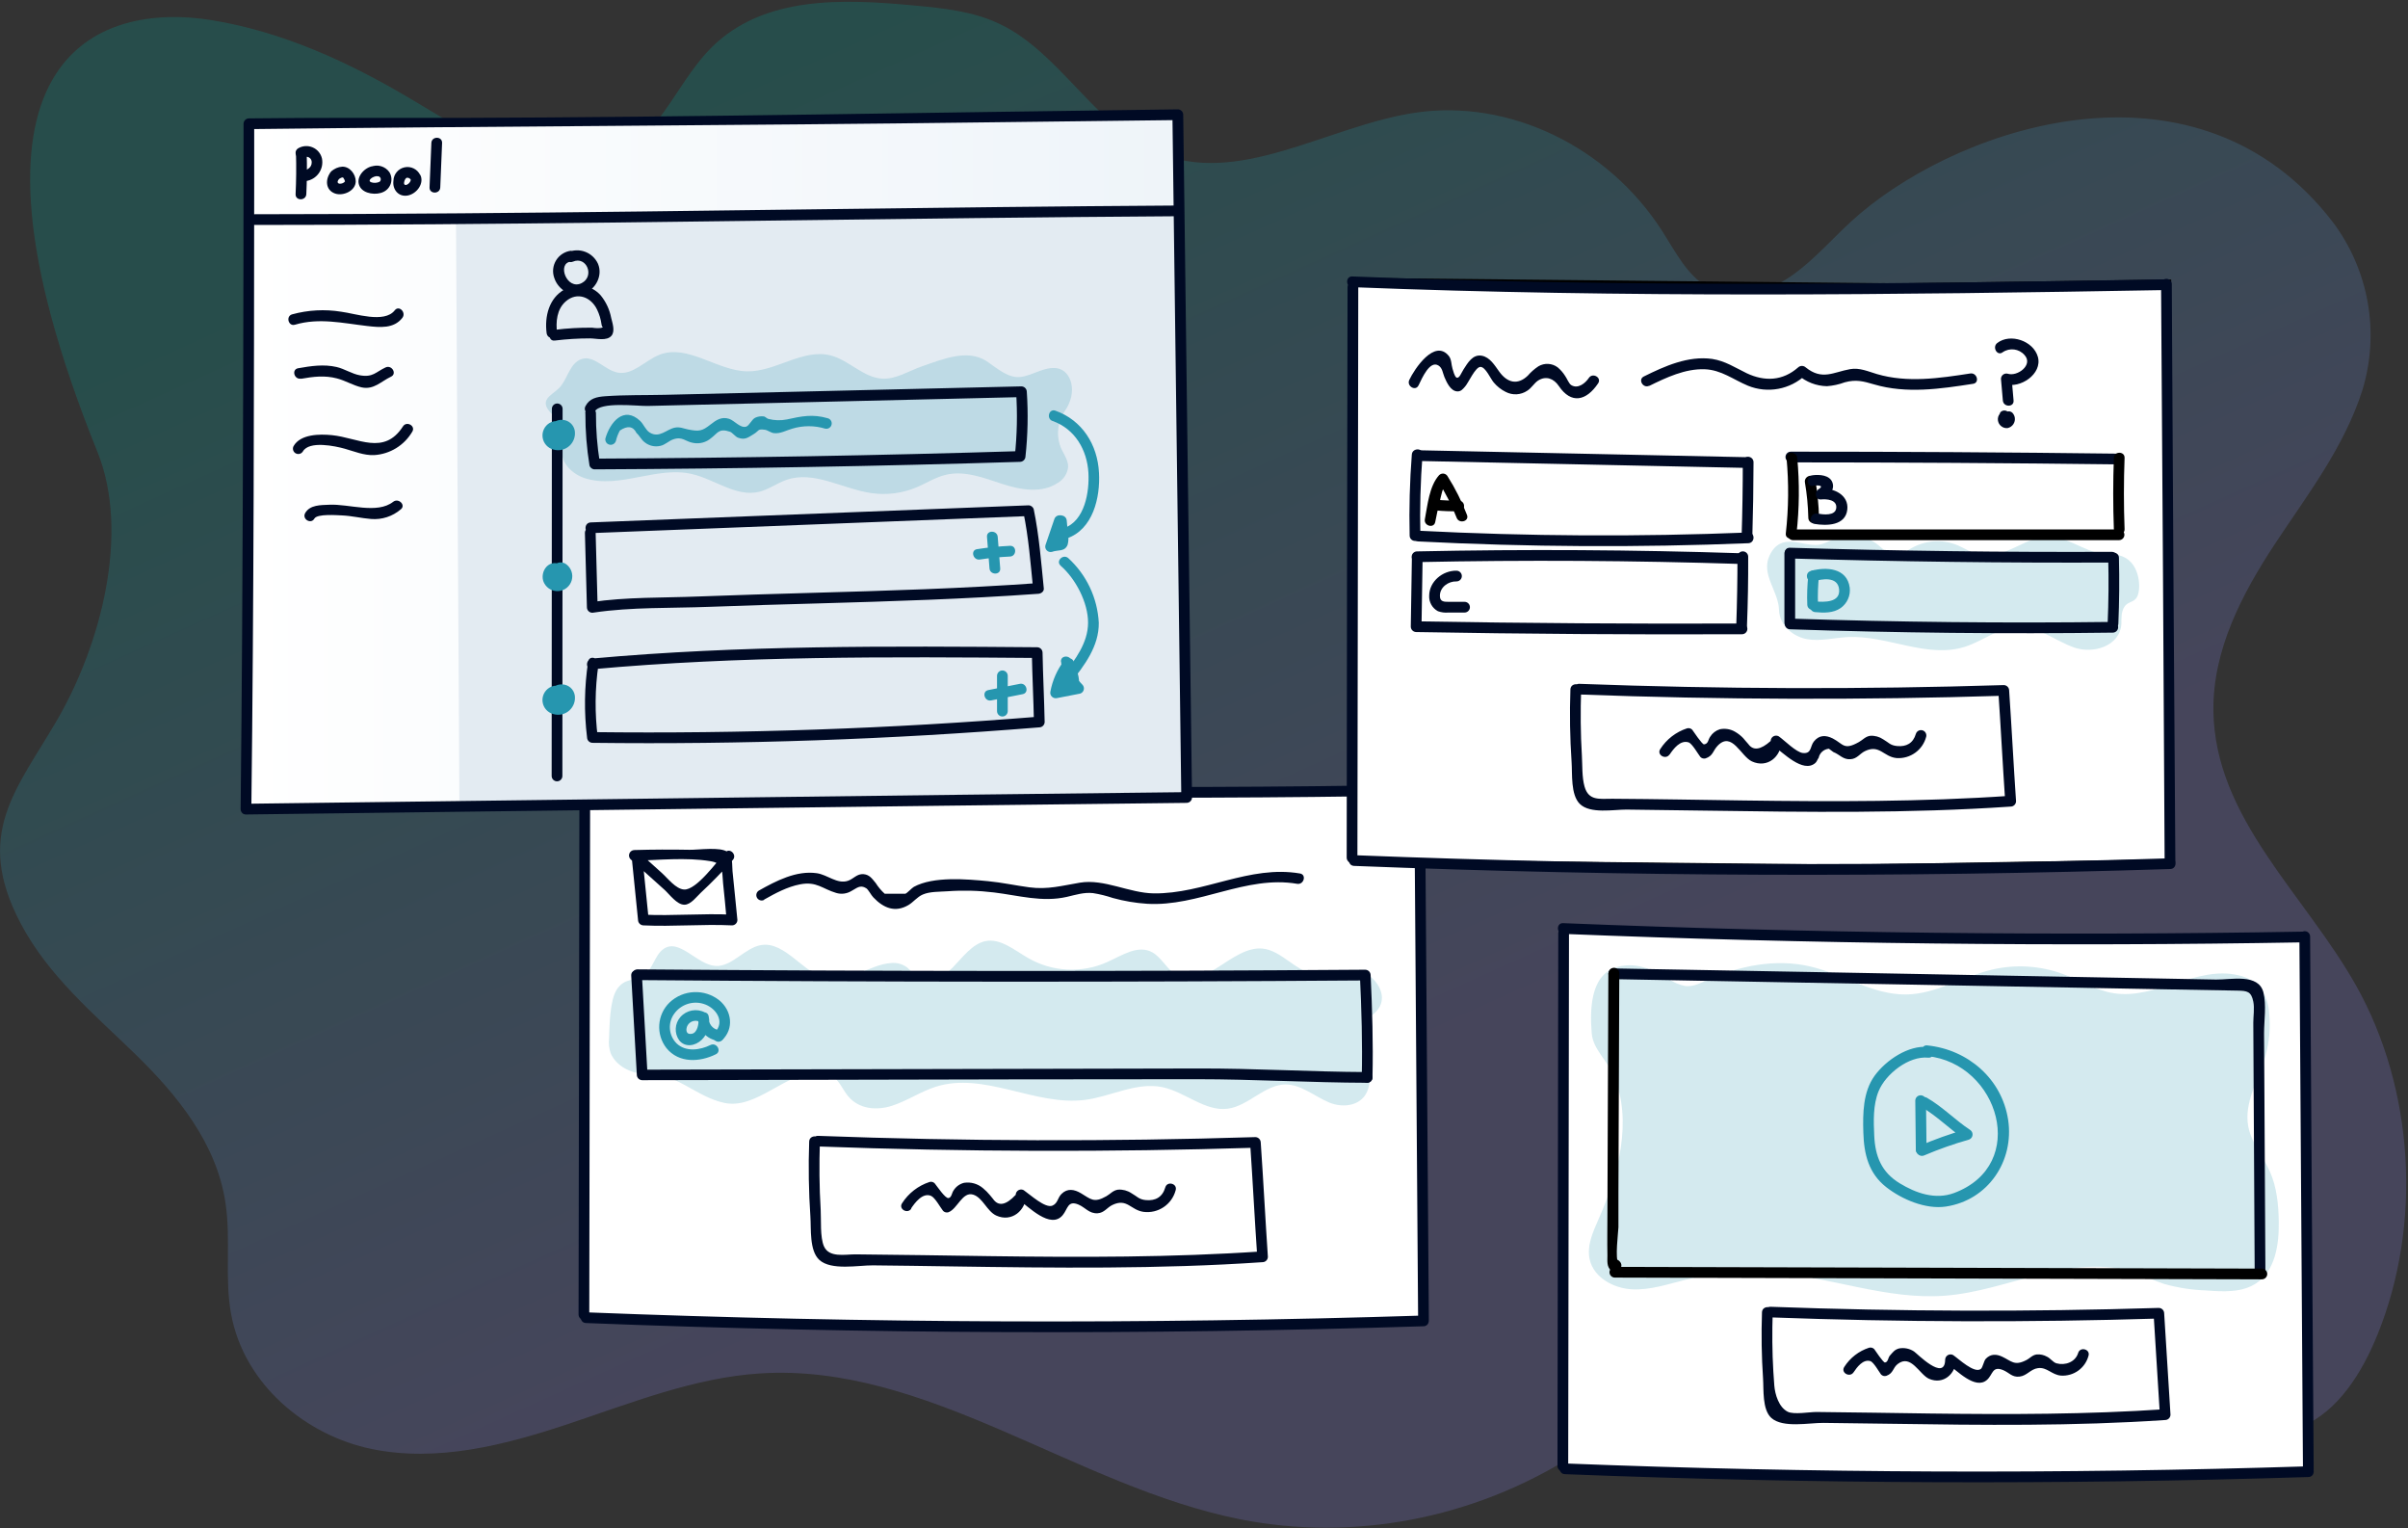 <?xml version="1.0" encoding="UTF-8"?>
<svg width="457px" height="290px" viewBox="0 0 457 290" version="1.1" xmlns="http://www.w3.org/2000/svg" xmlns:xlink="http://www.w3.org/1999/xlink">
    <rect x="0" y="0" width="457" height="290" fill="#333333" stroke="none"/>
    <!-- Generator: Sketch 63.1 (92452) - https://sketch.com -->
    <title>Illu - Le paywall vraiment dynamique</title>
    <desc>Created with Sketch.</desc>
    <defs>
        <linearGradient x1="64.105%" y1="65.365%" x2="23.976%" y2="11.154%" id="linearGradient-1">
            <stop stop-color="#8985E6" offset="0%"></stop>
            <stop stop-color="#00A99D" offset="100%"></stop>
        </linearGradient>
        <linearGradient x1="0%" y1="50%" x2="100%" y2="50%" id="linearGradient-2">
            <stop stop-color="#FFFFFF" offset="0%"></stop>
            <stop stop-color="#EEF4F9" offset="100%"></stop>
        </linearGradient>
    </defs>
    <g id="Interfaces" stroke="none" stroke-width="1" fill="none" fill-rule="evenodd">
        <g id="HOME-PAGE" transform="translate(-202, -1979)">
            <g id="Illu---Le-paywall-vraiment-dynamique." transform="translate(154, 1959)">
                <g id="Group" opacity="0.23" transform="translate(48, 20)" fill="url(#linearGradient-1)" fill-rule="nonzero">
                    <path d="M18.497,85.752 C-11.866,10.489 18.646,0.319 40.194,3.831 C53.457,5.98 66.068,11.696 77.846,18.707 C91.02,26.559 107.002,36.933 119.613,27.983 C126.109,23.359 129.289,14.754 135.012,9.032 C144.959,-0.868 160.018,-0.217 173.355,1.031 C178.956,1.553 184.665,2.109 189.811,4.584 C201.1,10.008 207.806,23.752 219.252,28.79 C234.941,35.699 251.859,23.874 268.606,21.385 C286.351,18.748 305.119,27.739 315.445,43.822 C317.934,47.7 320.137,52.128 323.928,54.392 C328.884,57.349 335.183,55.667 339.956,52.358 C344.73,49.05 348.513,44.317 353.009,40.533 C373.174,23.481 417.335,9.154 442.714,42.12 C449.589,51.25 451.678,63.12 448.335,74.049 C444.856,84.945 437.845,93.936 431.689,103.286 C425.532,112.636 419.938,123.288 420.067,134.829 C420.298,155.204 437.384,169.666 447.134,186.984 C458.166,206.572 459.739,232.209 451.203,253.249 C448.24,260.544 443.744,267.67 436.964,270.627 C433.404,272.193 429.505,272.464 425.674,272.661 C404.169,273.657 382.621,272.112 361.478,268.057 C345.306,264.958 328.131,260.504 312.964,267.379 C307.851,269.705 303.274,273.217 298.474,276.248 C279.57,288.181 256.795,292.521 235.348,288.263 C204.124,282.065 175.891,258.537 144.219,260.592 C131.676,261.399 119.688,266.24 107.659,270.24 C95.631,274.241 82.938,277.461 70.584,274.939 C58.23,272.417 46.31,262.809 43.849,249.255 C42.595,242.373 43.849,235.192 42.798,228.269 C41.116,216.865 33.543,207.671 25.684,200.022 C17.826,192.374 9.154,185.166 3.899,175.158 C-4.99,158.248 3.099,149.888 10.849,136.605 C19.209,122.17 24.681,101.089 18.497,85.752 Z" id="Path"></path>
                </g>
                <polygon id="Path" fill="#FFFFFF" fill-rule="nonzero" points="317.84 270.292 255.128 271.336 159.172 270.292 159.172 167.854 265.787 170.166 317.84 169.427"></polygon>
                <g id="Group" opacity="0.2" transform="translate(163.267, 198.325)" fill="#2696AF" fill-rule="nonzero">
                    <path d="M6.963,6.692 C8.55,5.662 8.998,2.99 10.537,1.817 C13.574,-0.515 16.951,4.726 20.524,4.956 C23.637,5.153 26.098,1.498 29.183,0.99 C33.807,0.237 37.319,6.557 41.889,7.452 C45.958,8.231 49.728,4.678 53.809,4.407 C54.915,4.279 56.028,4.583 56.915,5.255 C57.539,5.77 58.02,6.53 58.644,7.052 C60.732,8.774 63.587,7.255 65.519,5.275 C67.452,3.295 69.269,0.753 71.75,0.244 C74.591,-0.339 77.215,1.932 79.826,3.431 C84.439,6.114 90.066,6.397 94.926,4.19 C97.706,2.929 100.73,0.868 103.428,2.373 C105.157,3.343 106.229,5.567 107.904,6.672 C113.07,10.062 118.549,1.037 124.387,1.661 C127.879,2.034 130.591,5.831 134.049,6.557 C136.808,7.14 139.602,5.675 142.389,5.94 C145.175,6.204 148.132,9.893 146.559,12.72 C145.881,13.968 144.565,14.503 143.847,15.703 C141.717,19.094 145.609,24.125 144.416,28.179 C143.426,31.57 139.629,32.004 136.897,30.824 C134.164,29.644 131.615,27.434 128.719,27.434 C124.841,27.434 121.647,31.502 117.796,32.031 C113.504,32.648 109.66,28.864 105.381,27.962 C100.493,26.911 95.651,29.705 90.715,30.356 C81.223,31.617 71.547,24.932 62.292,27.881 C59.444,28.796 56.827,30.593 53.979,31.495 C51.131,32.397 47.768,32.173 45.68,29.651 C44.764,28.539 44.154,27.04 43.096,26.139 C42.188,25.418 41.046,25.061 39.889,25.135 C33.699,25.23 28.274,32.234 22.179,30.932 C16.883,29.807 13.079,25.264 7.709,25.46 C5.167,25.555 1.831,24.301 0.637,21.535 C0.326,20.636 0.217,19.68 0.319,18.734 C0.427,16.212 0.448,11.581 1.763,9.479 C3.194,7.18 5.106,7.899 6.963,6.692 Z" id="Path"></path>
                </g>
                <path d="M181.791,212.103 C180.228,211.29 178.312,211.642 177.14,212.957 C176.034,214.207 175.941,216.057 176.916,217.412 C178.069,218.809 179.974,218.442 181.174,217.29 C182.359,216.124 182.856,214.429 182.49,212.808 C182.259,211.642 180.537,211.974 180.489,213.079 C180.406,215.357 182.13,217.296 184.402,217.48 C185.703,217.629 185.69,215.595 184.402,215.445 C183.25,215.274 182.429,214.239 182.523,213.079 L180.53,213.344 C180.679,214.123 180.374,215.94 179.323,216.144 C178.042,216.402 178.15,215.147 178.503,214.537 C178.965,213.755 179.951,213.46 180.767,213.859 C181.954,214.374 182.991,212.618 181.791,212.103 L181.791,212.103 Z" id="Path" fill="#2696AF" fill-rule="nonzero"></path>
                <path d="M185.032,217.378 C187.351,215.188 186.89,211.757 184.51,209.797 C181.704,207.574 177.693,207.744 175.085,210.197 C172.693,212.51 172.435,216.258 174.489,218.876 C176.841,221.758 180.788,221.555 183.859,220.036 C185.032,219.459 184.002,217.703 182.829,218.28 C180.855,219.256 178.164,219.636 176.421,217.988 C174.882,216.473 174.692,214.057 175.974,212.32 C177.228,210.59 179.44,209.844 181.486,210.462 C183.819,211.14 185.771,213.852 183.595,215.94 C182.639,216.835 184.076,218.273 185.032,217.378 L185.032,217.378 Z" id="Path" fill="#2696AF" fill-rule="nonzero"></path>
                <path d="M167.932,183.103 L169.091,194.562 C169.106,195.117 169.553,195.565 170.109,195.579 C175.723,195.85 181.323,195.308 186.931,195.579 C187.489,195.572 187.94,195.12 187.948,194.562 C187.656,191.47 187.324,188.385 187.019,185.293 C186.897,184.059 187.154,182.445 186.063,181.645 C184.707,180.635 180.523,181.272 178.855,181.238 C175.357,181.17 171.862,181.186 168.373,181.286 C167.968,181.298 167.608,181.547 167.453,181.922 C167.298,182.296 167.377,182.726 167.654,183.022 L174.116,188.832 C175.011,189.632 176.462,191.68 177.892,191.66 C179.099,191.66 180.177,190.155 180.971,189.415 C183.107,187.429 185.12,185.347 187.073,183.171 C187.941,182.201 186.51,180.757 185.636,181.733 C184.076,183.462 180.157,188.914 177.831,188.778 C176.258,188.683 174.733,186.649 173.573,185.605 L169.105,181.584 L168.386,183.32 C173.024,183.198 178.198,182.642 182.795,183.394 C185.398,183.801 184.978,185.157 185.229,187.585 C185.466,189.91 185.71,192.229 185.907,194.562 L186.924,193.545 C181.317,193.274 175.716,193.816 170.102,193.545 L171.119,194.562 L169.959,183.103 C169.824,181.815 167.79,181.801 167.925,183.103 L167.932,183.103 Z" id="Path" fill="#000A24" fill-rule="nonzero"></path>
                <path d="M158.873,169.122 C211.602,171.26 264.372,171.863 317.182,170.932 C317.744,170.932 318.2,170.477 318.2,169.915 C318.2,169.353 317.744,168.898 317.182,168.898 C264.413,169.829 211.65,169.226 158.894,167.088 C157.585,167.04 157.585,169.074 158.894,169.122 L158.873,169.122 Z" id="Path" fill="#000A24" fill-rule="nonzero"></path>
                <path d="M157.965,169.122 L157.802,269.418 C157.802,269.979 158.257,270.435 158.819,270.435 C159.381,270.435 159.836,269.979 159.836,269.418 L159.999,169.122 C159.999,168.56 159.544,168.105 158.982,168.105 C158.42,168.105 157.965,168.56 157.965,169.122 Z" id="Path" fill="#000A24" fill-rule="nonzero"></path>
                <path d="M159.199,271.031 C212.167,273.12 265.161,273.323 318.179,271.642 C319.488,271.601 319.488,269.567 318.179,269.607 C265.197,271.289 212.204,271.086 159.199,268.997 C157.89,268.95 157.89,270.984 159.199,271.031 Z" id="Path" fill="#000A24" fill-rule="nonzero"></path>
                <path d="M316.403,169.847 L317.135,270.143 C317.135,270.705 317.59,271.16 318.152,271.16 C318.714,271.16 319.169,270.705 319.169,270.143 L318.437,169.847 C318.437,169.285 317.982,168.83 317.42,168.83 C316.858,168.83 316.403,169.285 316.403,169.847 Z" id="Path" fill="#000A24" fill-rule="nonzero"></path>
                <path d="M192.992,190.704 C195.149,189.49 197.406,188.256 199.868,187.788 C203,187.198 204.072,188.649 206.689,189.422 C207.662,189.72 208.716,189.586 209.584,189.056 C210.56,188.561 211.211,187.781 212.398,188.534 C212.805,188.792 213.354,189.89 213.754,190.277 C215.686,192.311 217.897,193.206 220.412,191.721 C221.355,191.165 222.074,190.175 223.125,189.727 C224.481,189.137 226.284,189.219 227.789,189.11 C230.746,188.897 233.716,188.972 236.658,189.334 C241.296,189.897 245.791,191.239 250.463,190.175 C252.152,189.788 253.677,189.273 255.433,189.456 C256.714,189.66 257.975,189.971 259.203,190.385 C261.326,190.971 263.502,191.339 265.699,191.483 C275.435,192.073 284.447,186.025 294.177,187.693 C295.458,187.91 296.007,185.951 294.719,185.734 C285.098,184.086 276.5,189.626 266.96,189.51 C262.281,189.443 257.556,186.71 252.952,187.476 C249.561,188.039 246.849,188.832 243.337,188.358 C240.72,188.012 238.143,187.442 235.512,187.191 C231.485,186.812 225.165,186.235 221.436,188.27 C221.063,188.473 220.189,189.449 219.823,189.578 L215.903,189.578 C215.244,188.981 214.67,188.296 214.195,187.544 C213.517,186.744 213.049,185.971 211.91,185.863 C210.635,185.747 210.025,186.744 208.92,187.124 C206.885,187.802 205.062,185.971 203.007,185.679 C199.122,185.13 195.277,187.144 192.009,188.982 C191.547,189.274 191.399,189.88 191.674,190.353 C191.95,190.826 192.551,190.996 193.033,190.738 L192.992,190.704 Z" id="Path" fill="#000A24" fill-rule="nonzero"></path>
                <path d="M168.983,205.96 C215.022,206.339 261.063,206.362 307.107,206.027 L306.09,205.01 C306.395,211.486 306.591,217.947 306.442,224.423 C306.442,224.984 306.898,225.44 307.459,225.44 C308.021,225.44 308.476,224.984 308.476,224.423 C308.626,217.947 308.429,211.486 308.124,205.01 C308.11,204.455 307.662,204.008 307.107,203.993 C261.068,204.328 215.026,204.305 168.983,203.926 C168.421,203.926 167.966,204.381 167.966,204.943 C167.966,205.504 168.421,205.96 168.983,205.96 L168.983,205.96 Z" id="Path" fill="#000A24" fill-rule="nonzero"></path>
                <path d="M167.796,205.105 L168.861,223.935 C168.868,224.493 169.319,224.944 169.878,224.952 L240.096,224.802 L275.212,224.769 C285.972,224.769 296.699,225.413 307.459,225.447 C308.021,225.447 308.476,224.991 308.476,224.43 C308.476,223.868 308.021,223.412 307.459,223.412 C296.699,223.365 285.972,222.694 275.212,222.734 L240.096,222.809 L169.878,222.958 L170.895,223.975 L169.831,205.105 C169.756,203.804 167.722,203.797 167.796,205.105 Z" id="Path" fill="#000A24" fill-rule="nonzero"></path>
                <path d="M203.272,237.529 C230.922,238.551 258.586,238.63 286.264,237.767 L285.247,236.75 C285.742,243.971 286.108,251.199 286.603,258.447 L287.62,257.43 C270.398,258.603 253.135,258.569 235.879,258.338 C227.356,258.223 218.839,258.067 210.316,257.999 C208.364,257.999 205.353,258.677 204.377,256.481 C203.611,254.745 203.861,251.402 203.753,249.524 C203.488,245.211 203.461,240.906 203.604,236.594 C203.651,235.285 201.617,235.285 201.57,236.594 C201.402,241.341 201.479,246.093 201.8,250.832 C201.963,253.151 201.576,257.287 203.495,259.05 C205.753,261.118 210.954,260.061 213.666,260.088 C218.602,260.135 223.531,260.21 228.468,260.284 C248.185,260.576 267.916,260.827 287.606,259.484 C288.166,259.481 288.62,259.027 288.623,258.467 C288.135,251.246 287.769,244.018 287.267,236.77 C287.253,236.214 286.806,235.767 286.25,235.753 C258.591,236.621 230.927,236.542 203.258,235.516 C201.943,235.468 201.949,237.502 203.258,237.55 L203.272,237.529 Z" id="Path" fill="#000A24" fill-rule="nonzero"></path>
                <path d="M220.901,249.3 C221.613,248.242 223.077,246.242 224.677,246.893 C225.457,247.212 226.481,249.131 226.983,249.754 C227.24,250.016 227.619,250.117 227.973,250.019 C229.708,249.409 230.644,246.005 232.719,246.676 C234.509,247.252 235.309,249.809 237.052,250.629 C240.001,251.985 242.727,249.68 242.767,246.676 L241.235,247.558 C243.161,248.914 247.378,253.341 249.69,250.554 C250.66,249.388 250.619,247.693 252.674,248.554 C253.989,249.11 254.708,250.304 256.315,250.202 C257.589,250.114 258.078,249.131 259.101,248.636 C261.909,247.28 262.566,249.592 265.021,249.937 C267.799,250.299 270.413,248.539 271.123,245.829 C271.489,244.567 269.523,244.032 269.157,245.286 C268.608,247.178 267.252,247.863 265.489,247.707 C264.133,247.591 263.807,246.995 262.729,246.398 C261.985,245.903 261.099,245.665 260.207,245.72 C259.203,245.862 258.769,246.52 257.962,246.974 C255.576,248.33 254.993,247.496 253.148,246.405 C251.901,245.666 250.585,245.415 249.466,246.527 C248.68,247.307 248.788,248.269 247.758,248.744 C246.402,249.354 243.513,246.663 242.293,245.829 C242.056,245.695 241.775,245.661 241.513,245.735 C241.251,245.809 241.029,245.984 240.896,246.222 C240.812,246.369 240.768,246.534 240.767,246.703 C238.909,248.697 237.47,248.95 236.448,247.463 L235.892,246.785 C235.485,246.29 235.031,245.835 234.536,245.428 C233.545,244.594 232.243,244.228 230.963,244.425 C230.129,244.629 229.409,245.156 228.963,245.89 C228.63,246.351 228.603,247.246 227.993,247.32 C227.383,247.395 225.871,245.117 225.396,244.533 C225.144,244.262 224.759,244.16 224.406,244.269 C222.257,244.974 220.418,246.399 219.199,248.303 C218.473,249.395 220.229,250.412 220.955,249.327 L220.901,249.3 Z" id="Path" fill="#000A24" fill-rule="nonzero"></path>
                <path d="M94.683,173.522 C95.219,130.128 95.239,43.481 95.239,43.481 C112.394,43.264 129.69,43.481 146.845,43.298 L236.557,42.179 L271.537,41.765 L273.225,171.319 C213.442,171.976 94.683,173.522 94.683,173.522 Z" id="Path" fill="url(#linearGradient-2)" fill-rule="nonzero"></path>
                <path d="M103.986,81.607 C108.583,80.251 113.065,81.322 117.709,81.858 C120.083,82.129 122.741,82.393 124.354,80.319 C125.154,79.295 123.724,77.844 122.917,78.881 C120.944,81.417 115.384,79.471 112.746,79.146 C109.641,78.642 106.463,78.813 103.43,79.647 C102.182,80.02 102.752,81.987 103.972,81.607 L103.986,81.607 Z" id="Path" fill="#000A24" fill-rule="nonzero"></path>
                <path d="M105.132,91.872 C107.437,91.459 109.627,91.194 111.912,91.791 C113.539,92.198 115.031,93.147 116.658,93.506 C118.95,93.981 120.266,92.401 122.205,91.472 C123.391,90.923 122.361,89.167 121.174,89.716 C119.303,90.584 118.788,91.649 116.299,91.208 C114.807,90.95 113.384,89.981 111.885,89.635 C109.431,89.072 107.017,89.438 104.576,89.872 C103.288,90.103 103.83,92.062 105.111,91.839 L105.132,91.872 Z" id="Path" fill="#000A24" fill-rule="nonzero"></path>
                <path d="M105.471,105.671 C106.671,103.555 111.682,104.647 113.445,105.142 C115.207,105.637 117.052,106.43 119.005,106.349 C121.999,106.169 124.708,104.512 126.232,101.928 C126.944,100.829 125.181,99.805 124.476,100.904 C120.876,106.505 115.967,103.06 110.997,102.565 C108.685,102.335 105.017,102.348 103.715,104.647 C103.456,105.129 103.626,105.73 104.099,106.005 C104.572,106.281 105.178,106.133 105.471,105.671 L105.471,105.671 Z" id="Path" fill="#000A24" fill-rule="nonzero"></path>
                <path d="M107.668,118.397 C108.197,117.448 111.966,117.76 112.902,117.794 C114.767,117.875 116.577,118.33 118.428,118.472 C120.473,118.641 122.499,117.984 124.056,116.648 C125.087,115.848 123.636,114.417 122.618,115.211 C119.567,117.597 114.231,115.59 110.522,115.767 C108.875,115.841 106.807,115.767 105.912,117.36 C105.281,118.513 107.037,119.536 107.668,118.391 L107.668,118.397 Z" id="Path" fill="#000A24" fill-rule="nonzero"></path>
                <polygon id="Path" fill="#E3EBF2" fill-rule="nonzero" points="271.293 59.733 273.503 171.047 135.189 172.702 134.538 61.306"></polygon>
                <path d="M95.7,173.522 C96.182,133.87 96.202,94.191 96.243,54.56 C96.243,50.867 96.243,47.174 96.243,43.481 L95.226,44.498 C141.882,43.948 188.544,43.82 235.207,43.216 C247.313,43.058 259.418,42.913 271.523,42.782 L270.506,41.765 L271.076,85.553 L271.984,155.33 L272.194,171.319 L273.211,170.301 C244.463,170.622 215.716,170.966 186.971,171.332 C161.341,171.649 135.716,171.974 110.095,172.308 L94.67,172.505 C93.361,172.505 93.361,174.539 94.67,174.539 L138.268,173.983 C167.835,173.604 197.402,173.235 226.969,172.878 C242.379,172.688 257.793,172.507 273.211,172.336 C273.77,172.328 274.221,171.877 274.229,171.319 L273.659,127.531 L272.764,57.753 L272.554,41.765 C272.546,41.206 272.095,40.755 271.537,40.748 C226.013,41.311 180.476,42.233 134.945,42.369 C121.71,42.369 108.502,42.308 95.239,42.464 C94.68,42.471 94.229,42.922 94.222,43.481 C94.222,75.724 94.132,107.965 93.951,140.203 C93.883,151.31 93.788,162.416 93.666,173.522 C93.666,174.084 94.121,174.539 94.683,174.539 C95.245,174.539 95.7,174.084 95.7,173.522 Z" id="Path" fill="#000A24" fill-rule="nonzero"></path>
                <path d="M271.571,58.994 C226.244,59.272 180.93,60.113 135.603,60.472 C122.517,60.581 109.428,60.64 96.338,60.649 C95.776,60.649 95.321,61.104 95.321,61.666 C95.321,62.227 95.776,62.683 96.338,62.683 C141.821,62.683 187.29,61.896 232.766,61.381 C245.703,61.232 258.638,61.114 271.571,61.028 C272.132,61.028 272.588,60.573 272.588,60.011 C272.588,59.45 272.132,58.994 271.571,58.994 L271.571,58.994 Z" id="Path" fill="#000A24" fill-rule="nonzero"></path>
                <path d="M156.405,67.571 C155.228,67.705 154.177,68.369 153.551,69.375 C152.925,70.38 152.792,71.616 153.191,72.731 C153.944,75.037 156.521,76.569 158.867,75.694 C161.057,74.887 162.426,72.304 161.497,70.067 C161.021,69.011 160.145,68.188 159.061,67.778 C157.978,67.369 156.776,67.407 155.72,67.883 C154.52,68.392 155.551,70.148 156.744,69.639 C159.328,68.541 160.907,72.406 158.406,73.708 C155.551,75.172 153.625,69.884 156.371,69.639 C157.666,69.517 157.68,67.476 156.371,67.605 L156.405,67.571 Z" id="Path" fill="#000A24" fill-rule="nonzero"></path>
                <path d="M153.727,83.207 C153.463,81.078 153.652,78.671 155.395,77.166 C157.565,75.308 160.182,76.379 161.314,78.739 C161.742,79.624 162.028,80.572 162.162,81.546 C162.257,82.305 162.711,81.959 162.08,82.224 C161.52,82.286 160.955,82.27 160.399,82.176 C158.019,82.152 155.641,82.288 153.28,82.583 C151.991,82.739 151.978,84.773 153.28,84.617 C155.502,84.344 157.739,84.206 159.979,84.204 C161.145,84.204 163.145,84.767 164.047,83.702 C164.786,82.821 164.216,81.261 163.993,80.312 C163.695,78.751 163.014,77.288 162.013,76.054 C160.283,74.081 157.401,73.607 155.131,74.921 C152.174,76.576 151.334,80.061 151.74,83.207 C151.903,84.489 153.937,84.502 153.774,83.207 L153.727,83.207 Z" id="Path" fill="#000A24" fill-rule="nonzero"></path>
                <g id="Group" opacity="0.2" transform="translate(151.062, 86.448)" fill="#2696AF" fill-rule="nonzero">
                    <path d="M7.289,1.688 C9.669,0.868 11.737,3.817 14.205,4.258 C17.053,4.76 19.378,1.932 22.091,0.868 C27.474,-1.234 33.007,3.912 38.737,4.014 C44.161,4.102 49.334,-0.386 54.623,1.004 C58.067,1.905 60.814,5.201 64.36,5.397 C66.991,5.546 69.377,3.946 71.886,3.072 C75.954,1.668 80.524,-0.264 84.159,2.068 C86.193,3.424 88.227,5.336 90.593,5.079 C92.959,4.821 95.109,3.044 97.584,3.431 C100.167,3.851 101.652,7.865 98.94,11.662 C97.735,13.513 97.412,15.802 98.058,17.914 C98.492,19.365 99.679,20.626 99.652,22.118 C99.531,23.381 98.812,24.51 97.719,25.155 C94.648,27.223 90.641,26.511 87.155,25.372 C83.67,24.233 80.056,22.796 76.503,23.623 C74.469,24.091 72.72,25.257 70.815,26.044 C68.149,27.146 65.237,27.519 62.38,27.122 C56.867,26.349 51.423,22.762 46.161,24.613 C44.398,25.223 42.839,26.416 41.035,26.857 C36.675,27.935 32.56,24.457 28.152,23.467 C21.521,21.989 14.517,26.335 8.014,24.308 C5.675,23.576 3.316,21.474 3.628,18.883 C3.763,17.717 4.434,16.619 4.306,15.493 C4.116,13.988 2.671,13.107 1.634,12.062 C-1.004,9.425 1.634,8.625 3.085,7.14 C4.651,5.546 5.024,2.468 7.289,1.688 Z" id="Path"></path>
                </g>
                <path d="M159.097,98.416 C159.085,101.729 159.346,105.038 159.877,108.308 C159.999,108.75 160.402,109.055 160.86,109.054 C187.778,108.936 214.692,108.462 241.601,107.63 C242.154,107.609 242.597,107.166 242.618,106.613 C243.064,102.533 243.148,98.422 242.869,94.327 C242.855,93.771 242.408,93.324 241.852,93.31 L196.322,94.388 L174.231,94.91 C170.461,94.998 166.61,94.91 162.847,95.181 C161.26,95.303 159.89,95.568 159.111,97.066 C158.507,98.226 160.263,99.256 160.867,98.097 C161.877,96.151 168.949,97.066 170.881,97.026 L180.252,96.802 L201.007,96.314 L241.852,95.344 L240.835,94.327 C241.114,98.422 241.03,102.533 240.584,106.613 L241.601,105.596 C214.692,106.423 187.778,106.898 160.86,107.02 L161.836,107.766 C161.335,104.674 161.09,101.547 161.104,98.416 C161.104,97.854 160.649,97.398 160.087,97.398 C159.525,97.398 159.07,97.854 159.07,98.416 L159.097,98.416 Z" id="Path" fill="#000A24" fill-rule="nonzero"></path>
                <path d="M159.009,121.15 L159.389,135.254 C159.395,135.568 159.545,135.863 159.797,136.053 C160.048,136.244 160.372,136.309 160.677,136.23 C167.871,135.159 175.39,135.423 182.652,135.138 C189.494,134.874 196.328,134.684 203.17,134.494 C217.151,134.094 231.132,133.667 245.08,132.663 C245.588,132.623 246.158,132.223 246.097,131.646 C245.588,126.636 245.208,121.571 244.185,116.628 C244.058,116.189 243.658,115.885 243.201,115.882 L160.107,119.123 C158.799,119.177 158.792,121.211 160.107,121.157 L243.201,117.916 L242.218,117.17 C243.208,121.916 243.574,126.812 244.062,131.646 L245.08,130.629 C230.692,131.667 216.27,132.087 201.848,132.494 C194.789,132.697 187.724,132.901 180.666,133.172 C173.885,133.45 166.888,133.246 160.135,134.257 L161.423,135.24 L161.043,121.137 C161.009,119.835 158.975,119.828 159.009,121.137 L159.009,121.15 Z" id="Path" fill="#000A24" fill-rule="nonzero"></path>
                <path d="M159.619,145.539 C158.897,150.304 158.829,155.144 159.416,159.927 C159.43,160.483 159.877,160.93 160.433,160.944 C188.748,161.284 217.018,160.305 245.242,158.009 C245.799,157.998 246.249,157.549 246.259,156.992 C246.171,152.605 245.941,148.218 245.859,143.824 C245.848,143.267 245.399,142.818 244.842,142.807 C216.67,142.583 188.463,142.4 160.379,144.949 C159.09,145.065 159.077,147.106 160.379,146.984 C188.463,144.434 216.656,144.617 244.842,144.841 L243.825,143.824 C243.907,148.218 244.137,152.605 244.225,156.992 L245.242,155.974 C217.018,158.266 188.748,159.245 160.433,158.91 L161.45,159.927 C160.862,155.328 160.905,150.67 161.579,146.082 C161.769,144.8 159.809,144.251 159.619,145.539 L159.619,145.539 Z" id="Path" fill="#000A24" fill-rule="nonzero"></path>
                <path d="M152.737,97.575 L152.696,167.23 C152.696,167.792 153.152,168.247 153.713,168.247 C154.275,168.247 154.731,167.792 154.731,167.23 L154.771,97.575 C154.771,97.013 154.316,96.558 153.754,96.558 C153.192,96.558 152.737,97.013 152.737,97.575 L152.737,97.575 Z" id="Path" fill="#000A24" fill-rule="nonzero"></path>
                <path d="M155.198,129.165 C155.036,129.002 154.893,128.778 154.731,128.622 C154.568,128.466 154.805,128.507 154.48,128.622 C154.154,128.738 154.31,128.676 154.439,128.893 C154.501,129.003 154.532,129.127 154.527,129.253 C154.563,129.475 154.492,129.701 154.336,129.864 C154.18,130.026 153.957,130.106 153.734,130.08 C153.499,130.098 153.271,129.993 153.133,129.802 C152.995,129.611 152.966,129.362 153.056,129.144 C153.117,129.016 153.232,128.839 153.368,128.887 C153.503,128.934 153.368,129.205 153.564,128.995 C153.185,129.399 153.185,130.028 153.564,130.433 C153.961,130.829 154.605,130.829 155.002,130.433 C155.594,129.775 155.692,128.81 155.246,128.046 C154.863,127.318 154.115,126.856 153.293,126.839 C151.415,126.839 150.432,129.185 151.306,130.697 C151.86,131.701 152.964,132.272 154.103,132.142 C155.242,132.012 156.19,131.207 156.503,130.104 C156.816,129.001 156.432,127.819 155.531,127.11 C155.127,126.77 154.589,126.634 154.072,126.741 C153.554,126.848 153.115,127.187 152.879,127.659 C152.317,128.771 152.981,129.829 153.761,130.602 C154.69,131.524 156.134,130.087 155.198,129.165 L155.198,129.165 Z" id="Path" fill="#2696AF" fill-rule="nonzero"></path>
                <path d="M154.127,102.097 C154.229,101.541 155.009,101.65 155.097,102.179 C155.129,102.537 154.991,102.889 154.724,103.13 C154.458,103.371 154.094,103.473 153.741,103.406 C153.063,103.277 152.601,102.524 153.327,102.05 C153.693,101.819 154.005,102.097 154.134,102.463 C154.222,102.687 154.134,102.918 154.134,103.101 C153.978,103.162 154.052,103.25 154.351,103.372 C154.349,103.474 154.308,103.571 154.236,103.643 L153.008,102.043 L152.547,102.524 C151.639,103.474 153.076,104.918 153.985,103.962 L154.446,103.48 C154.778,103.112 154.798,102.56 154.495,102.168 C154.192,101.776 153.651,101.658 153.212,101.887 C152.753,102.157 152.441,102.619 152.361,103.145 C152.281,103.671 152.441,104.205 152.798,104.599 C153.245,104.991 153.841,105.167 154.428,105.082 C155.016,104.998 155.538,104.66 155.856,104.159 C157.212,101.955 154.615,98.843 152.276,100.267 C151.332,100.842 150.823,101.926 150.982,103.021 C151.142,104.115 151.939,105.009 153.008,105.291 C154.066,105.605 155.211,105.352 156.038,104.622 C156.866,103.891 157.258,102.786 157.077,101.697 C156.866,100.535 155.864,99.683 154.683,99.663 C153.509,99.596 152.452,100.373 152.168,101.514 C151.937,102.796 153.897,103.345 154.127,102.057 L154.127,102.097 Z" id="Path" fill="#2696AF" fill-rule="nonzero"></path>
                <path d="M154.127,152.218 C154.229,151.669 155.009,151.771 155.097,152.306 C155.126,152.663 154.987,153.014 154.721,153.254 C154.456,153.495 154.093,153.598 153.741,153.534 C153.063,153.405 152.601,152.652 153.327,152.177 C153.693,151.94 154.005,152.218 154.134,152.584 C154.222,152.815 154.134,153.045 154.134,153.228 C153.978,153.283 154.052,153.378 154.351,153.5 C154.35,153.6 154.309,153.695 154.236,153.764 L153.008,152.218 L152.547,152.7 C151.639,153.649 153.076,155.086 153.985,154.137 L154.446,153.656 C154.788,153.289 154.815,152.728 154.508,152.331 C154.202,151.934 153.653,151.817 153.212,152.055 C152.744,152.326 152.424,152.794 152.344,153.329 C152.263,153.863 152.431,154.405 152.798,154.801 C153.245,155.193 153.841,155.369 154.428,155.285 C155.016,155.2 155.538,154.862 155.856,154.361 C157.212,152.157 154.615,149.045 152.276,150.469 C151.33,151.042 150.82,152.126 150.979,153.22 C151.139,154.314 151.938,155.207 153.008,155.486 C154.066,155.801 155.211,155.548 156.038,154.817 C156.866,154.086 157.258,152.981 157.077,151.893 C156.866,150.73 155.864,149.879 154.683,149.859 C153.508,149.788 152.45,150.567 152.168,151.71 C151.937,152.984 153.897,153.534 154.127,152.245 L154.127,152.218 Z" id="Path" fill="#2696AF" fill-rule="nonzero"></path>
                <path d="M235.316,121.862 L235.79,127.849 C235.892,129.144 237.926,129.158 237.825,127.849 L237.35,121.862 C237.248,120.567 235.214,120.554 235.316,121.862 Z" id="Path" fill="#2696AF" fill-rule="nonzero"></path>
                <path d="M233.96,126.161 C235.856,125.871 237.766,125.684 239.682,125.598 C240.984,125.537 240.991,123.503 239.682,123.564 C237.584,123.661 235.492,123.874 233.417,124.201 C232.129,124.398 232.671,126.364 233.96,126.161 L233.96,126.161 Z" id="Path" fill="#2696AF" fill-rule="nonzero"></path>
                <path d="M237.221,148.197 L237.221,154.93 C237.221,155.492 237.676,155.947 238.238,155.947 C238.8,155.947 239.255,155.492 239.255,154.93 L239.255,148.231 C239.255,147.67 238.8,147.214 238.238,147.214 C237.676,147.214 237.221,147.67 237.221,148.231 L237.221,148.197 Z" id="Path" fill="#2696AF" fill-rule="nonzero"></path>
                <path d="M236.102,152.896 L242.083,151.71 C243.371,151.459 242.828,149.499 241.547,149.75 L235.56,150.937 C234.278,151.187 234.821,153.147 236.102,152.896 Z" id="Path" fill="#2696AF" fill-rule="nonzero"></path>
                <path d="M164.874,103.718 C165.035,103.007 165.295,102.322 165.647,101.684 C167.112,100.712 168.163,100.87 168.8,102.158 C169.39,102.674 169.695,103.426 170.353,103.921 C171.184,104.591 172.276,104.841 173.316,104.599 C174.238,104.409 174.902,103.664 175.763,103.365 C177.526,102.748 178.075,103.806 179.588,104.043 C180.801,104.267 182.051,103.922 182.978,103.108 C184.225,102.179 184.408,101.195 186.551,101.921 C186.971,102.063 187.575,102.863 188.049,103.04 C189.406,103.548 189.989,102.992 191.046,102.362 C192.104,101.731 191.724,101.324 193.196,101.548 C193.725,101.629 194.281,102.118 194.891,102.185 C196.139,102.321 197.244,101.636 198.39,101.324 C200.411,100.717 202.566,100.717 204.587,101.324 C205.121,101.455 205.663,101.138 205.809,100.608 C205.956,100.078 205.655,99.527 205.129,99.365 C202.214,98.524 200.159,98.965 197.312,99.589 C196.152,99.818 194.956,99.781 193.813,99.48 C193.508,99.405 193.223,99.005 192.897,99.005 C192.362,98.944 191.821,99.031 191.331,99.256 C190.653,99.582 190.212,100.762 189.609,100.951 C188.504,101.284 187.378,99.799 186.395,99.473 C184.951,98.999 183.92,99.697 182.829,100.558 C181.289,101.765 180.72,101.914 178.604,101.487 C177.689,101.304 177.045,100.965 176.109,101.134 C174.502,101.426 173.153,103.23 171.282,102.057 C170.542,101.596 170.129,100.463 169.485,99.86 C166.386,96.951 163.782,100.104 162.894,103.189 C162.799,103.711 163.117,104.219 163.629,104.36 C164.14,104.501 164.675,104.228 164.86,103.731 L164.874,103.718 Z" id="Path" fill="#2696AF" fill-rule="nonzero"></path>
                <path d="M247.785,99.88 C252.002,101.392 254.314,105.352 254.565,109.712 C254.769,113.292 253.887,118.852 249.928,120.194 C248.694,120.608 249.25,122.574 250.47,122.154 C255.413,120.479 256.837,114.411 256.572,109.712 C256.301,104.375 253.399,99.744 248.3,97.921 C247.066,97.48 246.531,99.446 247.758,99.88 L247.785,99.88 Z" id="Path" fill="#2696AF" fill-rule="nonzero"></path>
                <path d="M248.443,118.75 C248.538,119.801 248.646,120.852 248.727,121.91 C248.775,122.411 248.822,122.513 248.307,122.54 C247.908,122.546 247.512,122.615 247.134,122.744 L248.388,123.998 L250.104,119.008 L248.104,118.736 C247.976,120.036 247.75,121.323 247.426,122.588 C247.107,123.856 249.066,124.398 249.385,123.13 C249.738,121.686 249.981,120.217 250.111,118.736 C250.219,117.536 248.463,117.441 248.11,118.465 L246.402,123.456 C246.308,123.808 246.408,124.183 246.665,124.441 C246.922,124.7 247.297,124.802 247.649,124.71 C248.761,124.276 250.07,124.757 250.619,123.354 C250.794,122.708 250.817,122.03 250.687,121.374 L250.45,118.77 C250.334,117.475 248.3,117.468 248.416,118.77 L248.443,118.75 Z" id="Path" fill="#2696AF" fill-rule="nonzero"></path>
                <path d="M249.277,127.327 C252.131,129.788 254.518,134.358 254.498,138.176 C254.477,141.993 252.043,145.227 249.711,148.143 C248.904,149.153 250.334,150.604 251.155,149.581 C253.806,146.265 256.579,142.637 256.532,138.176 C256.292,133.477 254.209,129.062 250.734,125.89 C249.751,125.042 248.307,126.473 249.297,127.327 L249.277,127.327 Z" id="Path" fill="#2696AF" fill-rule="nonzero"></path>
                <path d="M249.378,145.567 C249.521,147.746 250.443,149.801 251.975,151.357 L252.423,149.662 L248.022,150.509 L249.277,151.764 C249.631,149.808 250.447,147.965 251.657,146.387 L249.799,146.15 C250.143,147.051 250.406,147.981 250.585,148.93 C250.625,149.127 250.654,149.326 250.673,149.526 C250.673,149.886 250.795,149.811 251.046,149.303 C251.046,149.303 249.46,149.411 249.324,149.418 L250.341,150.435 C250.239,150.071 250.402,149.685 250.734,149.506 C251.833,148.828 250.809,147.038 249.704,147.75 C248.764,148.295 248.233,149.341 248.348,150.421 C248.355,150.98 248.806,151.431 249.365,151.438 C250.551,151.357 252.389,151.588 252.721,150.082 C253.026,148.726 252.26,146.848 251.806,145.594 C251.684,145.209 251.351,144.93 250.951,144.878 C250.551,144.825 250.157,145.009 249.941,145.35 C248.631,147.073 247.744,149.079 247.351,151.208 C247.268,151.559 247.373,151.928 247.629,152.183 C247.885,152.437 248.255,152.541 248.605,152.455 L252.972,151.608 C253.319,151.508 253.588,151.233 253.68,150.884 C253.771,150.535 253.673,150.163 253.419,149.906 C252.24,148.746 251.518,147.201 251.385,145.553 C251.284,144.258 249.25,144.244 249.351,145.553 L249.378,145.567 Z" id="Path" fill="#2696AF" fill-rule="nonzero"></path>
                <path d="M104.176,49.108 C104.248,51.685 104.223,54.259 104.101,56.831 C104.033,58.14 106.067,58.14 106.135,56.831 C106.257,54.264 106.282,51.689 106.21,49.108 C106.169,47.8 104.135,47.8 104.176,49.108 L104.176,49.108 Z" id="Path" fill="#000A24" fill-rule="nonzero"></path>
                <path d="M105.634,49.888 C105.954,49.697 106.354,49.699 106.673,49.892 C106.992,50.085 107.179,50.438 107.159,50.81 C107.159,51.78 106.325,52.261 105.491,52.397 C104.203,52.607 104.745,54.567 106.027,54.356 C107.022,54.228 107.919,53.691 108.502,52.874 C109.085,52.057 109.301,51.034 109.098,50.051 C108.874,49.114 108.219,48.339 107.333,47.961 C106.447,47.583 105.435,47.646 104.603,48.132 C104.118,48.417 103.956,49.04 104.24,49.525 C104.525,50.01 105.149,50.173 105.634,49.888 L105.634,49.888 Z" id="Path" fill="#000A24" fill-rule="nonzero"></path>
                <path d="M110.848,52.546 C109.702,53.902 109.695,56.065 111.6,56.723 C113.126,57.252 115.506,56.214 115.513,54.404 C115.513,53.048 114.387,51.59 112.956,51.624 C112.167,51.676 111.422,52.002 110.848,52.546 C109.865,53.414 111.309,54.851 112.285,53.99 C112.475,53.821 112.15,54.065 112.285,53.99 C112.421,53.916 112.577,53.8 112.739,53.726 C112.529,53.827 112.861,53.685 112.909,53.672 C113.133,53.611 112.794,53.672 113.004,53.672 C113.092,53.672 113.078,53.672 113.045,53.672 C113.241,53.8 113.045,53.577 113.187,53.78 C113.263,53.88 113.324,53.989 113.37,54.105 C113.42,54.228 113.46,54.35 113.492,54.472 C113.492,54.383 113.492,54.363 113.492,54.404 C113.313,54.633 113.054,54.785 112.767,54.831 C112.088,54.967 111.858,54.546 112.305,54.017 C113.133,52.973 111.695,51.529 110.848,52.546 Z" id="Path" fill="#000A24" fill-rule="nonzero"></path>
                <path d="M125.934,54.004 C126.063,54.411 125.405,55.143 124.951,55.095 C124.497,55.048 124.72,54.35 124.856,54.092 C124.923,53.947 125.029,53.822 125.161,53.733 C125.248,53.715 125.338,53.715 125.426,53.733 C125.712,53.782 125.947,53.985 126.036,54.261 C126.32,54.724 126.916,54.882 127.392,54.621 C127.864,54.329 128.025,53.718 127.758,53.231 C127.231,52.102 125.995,51.487 124.777,51.748 C123.559,52.009 122.684,53.077 122.666,54.322 C122.456,55.957 123.636,57.414 125.378,57.096 C126.951,56.804 128.389,55.062 127.887,53.475 C127.507,52.214 125.541,52.749 125.934,54.004 Z" id="Path" fill="#000A24" fill-rule="nonzero"></path>
                <path d="M129.867,47.122 L129.521,55.556 C129.473,56.865 131.508,56.865 131.555,55.556 L131.901,47.122 C131.948,45.813 129.914,45.813 129.867,47.122 Z" id="Path" fill="#000A24" fill-rule="nonzero"></path>
                <path d="M118.516,51.57 C116.977,51.956 115.397,53.787 116.292,55.421 C117.065,56.831 119.486,57.075 120.808,56.397 C121.473,56.075 121.971,55.487 122.18,54.779 C122.389,54.07 122.29,53.306 121.907,52.675 C121.107,51.526 119.606,51.106 118.326,51.671 C117.126,52.2 118.164,53.95 119.35,53.427 C118.964,53.604 119.303,53.427 119.398,53.427 C119.601,53.427 119.933,53.427 120.076,53.59 C120.203,53.711 120.27,53.882 120.259,54.057 C120.249,54.232 120.162,54.394 120.022,54.499 C119.495,54.74 118.894,54.76 118.354,54.553 C117.737,54.2 118.699,53.604 119.086,53.502 C120.34,53.224 119.805,51.251 118.516,51.57 Z" id="Path" fill="#000A24" fill-rule="nonzero"></path>
                <polygon id="Path" fill="#FFFFFF" fill-rule="nonzero" points="485.778 298.933 430.104 299.862 344.914 298.933 344.914 195.952 439.569 198.006 485.778 197.349"></polygon>
                <g id="Group" opacity="0.2" transform="translate(349.05, 202.393)" fill="#2696AF" fill-rule="nonzero">
                    <path d="M7.147,0.827 C10.062,0.448 12.944,1.715 15.459,3.234 C16.464,3.973 17.623,4.476 18.85,4.706 C20.267,4.841 21.616,4.177 22.918,3.594 C29.02,0.841 35.929,-0.536 42.439,0.97 C48.677,2.407 54.379,6.394 60.746,6.299 C66.387,6.204 71.445,2.909 76.937,1.6 C81.44,0.534 86.158,0.822 90.498,2.427 C93.705,3.614 96.689,5.519 100.065,6.055 C108.046,7.336 115.938,0.739 123.797,2.665 C125.363,2.991 126.786,3.802 127.865,4.984 C128.932,6.43 129.539,8.164 129.608,9.96 C129.879,12.718 129.614,15.501 128.828,18.158 C127.526,22.545 124.794,26.837 125.634,31.332 C126.224,34.472 128.469,37.014 129.757,39.937 C131.045,42.859 131.371,46.148 131.425,49.361 C131.493,53.687 130.787,58.63 127.201,61.058 C124.488,62.882 120.969,62.705 117.708,62.461 C115.009,62.367 112.331,61.958 109.727,61.241 C107.876,60.644 106.127,59.749 104.303,59.118 C98.465,57.132 92.058,57.973 86.071,59.437 C80.083,60.902 74.198,62.99 68.055,63.451 C57.091,64.278 46.426,59.919 35.509,59.037 C29.96,58.598 24.375,59.056 18.972,60.393 C15.581,61.227 12.157,62.427 8.652,62.237 C5.146,62.048 1.424,60 0.651,56.583 C0.061,53.999 1.248,51.396 2.312,48.975 C6.129,40.35 8.848,30.329 5.194,21.643 C4.028,18.877 1.261,16.659 1.031,13.663 C0.102,2.556 4.523,1.173 7.147,0.827 Z" id="Path"></path>
                </g>
                <polygon id="Path" fill="#FFFFFF" fill-rule="nonzero" points="459.558 183.544 398.08 184.561 304.937 183.544 304.937 73.226 408.427 74.264 459.558 73.545"></polygon>
                <g id="Group" opacity="0.2" transform="translate(382.953, 121.028)" fill="#2696AF" fill-rule="nonzero">
                    <path d="M10.252,2.326 C11.323,2.183 12.286,1.559 13.324,1.146 C16.104,0.061 19.254,0.556 21.569,2.441 C22.538,3.227 23.467,4.265 24.654,4.339 C25.711,4.4 26.688,3.661 27.596,3.105 C30.308,1.472 33.633,1.22 36.56,2.427 C37.984,3.024 39.313,3.96 40.811,4.292 C45.558,5.343 49.945,0.136 54.718,0.82 C58.406,1.349 61.871,4.36 65.567,4.211 C70.442,3.987 71.228,8.801 70.991,10.862 C70.632,14.252 68.353,12.144 67.73,15.453 C67.668,16.07 67.643,16.69 67.655,17.31 C67.411,21.582 62.319,23.087 58.725,21.84 C55.132,20.592 51.85,17.771 48.093,17.873 C44.554,17.941 41.469,20.545 38.065,21.657 C30.837,24.016 23.257,19.48 15.744,19.846 C13.147,19.975 10.544,20.694 7.974,20.24 C5.404,19.785 2.766,17.67 2.678,14.707 C2.57,11.093 -0.787,7.981 0.868,4.407 C3.058,-0.244 7.011,2.746 10.252,2.326 Z" id="Path"></path>
                </g>
                <polygon id="Path" stroke="#000000" points="459.558 183.544 398.08 184.561 304.937 183.544 304.937 73.226 408.427 74.264 459.558 73.545"></polygon>
                <path d="M304.646,74.487 C356.041,76.522 407.491,75.952 458.9,75.037 C459.462,75.037 459.917,74.581 459.917,74.02 C459.917,73.458 459.462,73.003 458.9,73.003 C407.491,73.918 356.041,74.521 304.646,72.453 C303.337,72.406 303.344,74.44 304.646,74.487 Z" id="Path" fill="#000A24" fill-rule="nonzero"></path>
                <path d="M303.744,74.46 C303.662,110.541 303.608,146.631 303.581,182.73 C303.581,183.292 304.036,183.747 304.598,183.747 C305.16,183.747 305.615,183.292 305.615,182.73 C305.674,146.654 305.728,110.575 305.778,74.494 C305.778,73.932 305.322,73.477 304.761,73.477 C304.199,73.477 303.744,73.932 303.744,74.494 L303.744,74.46 Z" id="Path" fill="#000A24" fill-rule="nonzero"></path>
                <path d="M304.978,184.296 C356.59,186.33 408.232,186.527 459.903,184.886 C461.205,184.845 461.212,182.811 459.903,182.852 C408.277,184.484 356.635,184.287 304.978,182.262 C303.669,182.208 303.669,184.242 304.978,184.296 Z" id="Path" fill="#000A24" fill-rule="nonzero"></path>
                <path d="M458.134,73.925 C458.396,110.412 458.622,146.895 458.812,183.374 C458.812,183.936 459.267,184.391 459.829,184.391 C460.391,184.391 460.846,183.936 460.846,183.374 L460.846,183.374 C460.584,146.895 460.358,110.412 460.168,73.925 C460.168,73.363 459.713,72.908 459.151,72.908 C458.589,72.908 458.134,73.363 458.134,73.925 L458.134,73.925 Z" id="Path" fill="#000A24" fill-rule="nonzero"></path>
                <path d="M347.694,151.771 C374.545,152.77 401.4,152.849 428.259,152.008 L427.242,150.991 C427.717,158.002 428.076,165.013 428.551,172.01 L429.568,170.993 C412.786,172.153 395.835,172.112 378.986,171.881 C370.66,171.766 362.326,171.61 353.993,171.556 C351.525,171.556 349.498,171.976 348.718,169.23 C348.216,167.46 348.325,165.209 348.216,163.358 C347.959,159.175 347.938,154.991 348.074,150.808 C348.122,149.499 346.087,149.499 346.04,150.808 C345.877,155.41 345.952,160.018 346.264,164.613 C346.42,166.823 346.06,170.79 347.823,172.532 C349.79,174.478 354.292,173.59 356.699,173.61 C361.648,173.658 366.605,173.732 371.561,173.807 C390.913,174.092 410.278,174.356 429.595,173.041 C430.155,173.037 430.608,172.584 430.612,172.024 C430.137,165.013 429.778,158.002 429.303,151.004 C429.296,150.446 428.845,149.995 428.286,149.987 C401.436,150.828 374.581,150.749 347.721,149.75 C346.413,149.703 346.42,151.737 347.721,151.784 L347.694,151.771 Z" id="Path" fill="#000A24" fill-rule="nonzero"></path>
                <path d="M364.856,163.189 C365.595,162.084 366.89,160.348 368.47,160.856 C369.148,161.08 370.28,163.094 370.707,163.63 C370.963,163.894 371.344,163.995 371.697,163.894 C373.148,163.392 373.053,162.47 373.982,161.494 C376.694,158.673 378.383,163.494 380.478,164.464 C383.4,165.82 386.044,163.596 386.085,160.626 L384.553,161.5 C386.322,162.721 390.187,166.803 392.52,164.769 C392.818,164.511 392.913,164.091 393.15,163.785 C393.347,162.845 394.138,162.145 395.096,162.063 C395.381,162.267 395.666,162.477 395.944,162.694 C397.151,163.155 397.788,164.165 399.212,164.05 C400.446,163.969 400.955,162.999 401.924,162.524 C404.711,161.168 405.457,163.589 407.918,163.833 C410.537,164.023 412.916,162.309 413.566,159.765 C413.682,159.236 413.363,158.709 412.841,158.566 C412.318,158.424 411.776,158.715 411.607,159.229 C411.078,161.046 409.776,161.704 408.081,161.555 C406.725,161.446 406.447,160.877 405.409,160.287 C404.685,159.793 403.816,159.554 402.941,159.609 C402.019,159.738 401.538,160.382 400.792,160.795 C397.91,162.423 397.856,161.168 395.835,160.117 C394.479,159.439 393.238,159.439 392.242,160.694 C391.503,161.616 391.855,163.04 390.167,162.877 C388.885,162.755 386.655,160.456 385.577,159.71 C385.337,159.577 385.055,159.544 384.792,159.619 C384.528,159.694 384.306,159.871 384.173,160.111 C384.09,160.258 384.046,160.423 384.044,160.592 C382.15,162.287 380.735,162.481 379.8,161.175 C379.481,160.795 379.122,160.422 378.83,160.049 C378.383,159.582 377.872,159.18 377.311,158.856 C376.437,158.335 375.399,158.161 374.402,158.368 C373.639,158.603 372.986,159.106 372.565,159.785 C372.158,160.348 372.233,161.141 371.392,161.236 C371.012,161.236 369.358,158.721 369.154,158.456 C368.898,158.193 368.517,158.094 368.164,158.198 C366.072,158.884 364.28,160.27 363.093,162.124 C362.36,163.216 364.123,164.24 364.849,163.155 L364.856,163.189 Z" id="Path" fill="#000A24" fill-rule="nonzero"></path>
                <path d="M320.383,119.048 C320.627,117.78 320.898,116.526 321.21,115.278 C321.522,114.031 321.725,112.519 322.566,111.59 L320.966,111.38 C322.349,113.55 323.517,115.85 324.451,118.248 C324.919,119.455 326.885,118.926 326.411,117.706 C325.424,115.141 324.189,112.68 322.722,110.356 C322.584,110.122 322.358,109.953 322.094,109.886 C321.83,109.82 321.551,109.862 321.319,110.003 C321.25,110.043 321.186,110.091 321.129,110.146 C319.244,112.227 318.932,115.848 318.417,118.506 C318.172,119.781 320.132,120.33 320.383,119.048 L320.383,119.048 Z" id="Path" fill="#000000" fill-rule="nonzero"></path>
                <path d="M320.518,116.851 C321.954,116.981 323.396,117.033 324.838,117.007 C325.399,117.007 325.855,116.552 325.855,115.99 C325.855,115.429 325.399,114.973 324.838,114.973 C323.396,114.999 321.954,114.947 320.518,114.817 C319.217,114.695 319.217,116.729 320.518,116.851 Z" id="Path" fill="#000000" fill-rule="nonzero"></path>
                <path d="M390.547,111.536 C390.924,113.755 391.139,115.998 391.191,118.248 C391.191,118.81 391.646,119.265 392.208,119.265 C392.769,119.265 393.225,118.81 393.225,118.248 C393.162,115.816 392.922,113.391 392.506,110.993 C392.289,109.712 390.33,110.254 390.547,111.536 Z" id="Path" fill="#000000" fill-rule="nonzero"></path>
                <path d="M392.052,112.146 C392.73,112.078 394.452,111.99 393.082,112.871 C392.303,113.366 392.526,114.872 393.598,114.763 C394.669,114.655 396.656,114.804 396.493,116.377 C396.33,117.95 394.005,117.631 392.906,117.448 C391.625,117.231 391.075,119.191 392.364,119.408 C394.676,119.794 398.236,119.76 398.588,116.696 C398.907,113.882 395.964,112.526 393.598,112.756 L394.106,114.655 C395.171,113.977 396.269,112.905 395.754,111.522 C395.239,110.139 393.327,110.01 392.052,110.166 C390.777,110.322 390.743,112.329 392.052,112.2 L392.052,112.146 Z" id="Path" fill="#000A24" fill-rule="nonzero"></path>
                <path d="M324.417,128.283 C321.807,128.236 319.251,130.317 319.237,133.03 C319.174,134.246 319.818,135.39 320.891,135.965 C321.522,136.196 322.196,136.284 322.864,136.223 L325.95,136.223 C326.511,136.223 326.967,135.768 326.967,135.206 C326.967,134.644 326.511,134.189 325.95,134.189 L323.088,134.189 C322.119,134.189 321.258,134.243 321.271,133.03 C321.271,131.395 322.905,130.263 324.417,130.317 C324.979,130.317 325.434,129.862 325.434,129.3 C325.434,128.739 324.979,128.283 324.417,128.283 L324.417,128.283 Z" id="Path" fill="#000A24" fill-rule="nonzero"></path>
                <path d="M391.191,129.165 C390.986,131.015 390.921,132.878 390.994,134.738 C391.048,136.047 393.082,136.054 393.028,134.738 C392.955,132.878 393.02,131.015 393.225,129.165 C393.374,127.863 391.34,127.876 391.191,129.165 Z" id="Path" fill="#2696AF" fill-rule="nonzero"></path>
                <path d="M392.174,130.304 C393.801,129.829 396.737,129.327 397.029,131.768 C397.341,134.372 394.167,134.264 392.479,134.108 C391.177,133.986 391.184,136.02 392.479,136.142 C394.127,136.291 395.917,136.352 397.341,135.362 C398.573,134.482 399.227,133.001 399.049,131.497 C398.554,127.734 394.527,127.49 391.638,128.344 C390.384,128.71 390.913,130.677 392.174,130.304 L392.174,130.304 Z" id="Path" fill="#2696AF" fill-rule="nonzero"></path>
                <path d="M428.076,86.835 C429.391,85.933 431.173,86.161 432.219,87.363 C433.941,89.235 430.863,91.506 429.039,90.91 C428.734,90.828 428.408,90.892 428.156,91.083 C427.904,91.274 427.755,91.57 427.751,91.886 L428.11,95.995 C428.219,97.29 430.253,97.297 430.144,95.995 L429.785,91.886 L428.497,92.869 C431.344,93.812 435.663,90.971 434.755,87.709 C433.907,84.672 429.52,83.173 427.052,85.078 C426.029,85.865 427.052,87.635 428.076,86.835 L428.076,86.835 Z" id="Path" fill="#000A24" fill-rule="nonzero"></path>
                <path d="M427.615,98.327 C427.25,98.856 427.147,99.524 427.337,100.138 C427.555,100.696 428.094,101.062 428.693,101.06 C429.245,101.08 429.766,100.803 430.058,100.334 C430.349,99.864 430.367,99.274 430.104,98.788 C429.597,98.03 428.575,97.821 427.812,98.321 C427.627,98.445 427.468,98.603 427.344,98.788 C426.925,99.616 427.256,100.626 428.083,101.046 C428.368,101.195 428.692,101.257 429.012,101.223 C429.941,101.025 430.543,100.122 430.368,99.188 C430.302,98.863 430.147,98.563 429.92,98.321 C429.52,97.947 428.895,97.958 428.508,98.346 C428.121,98.733 428.11,99.357 428.483,99.758 C428.483,99.717 428.334,99.46 428.395,99.636 L428.395,99.473 C428.395,99.344 428.456,99.338 428.395,99.399 C428.334,99.46 428.395,99.446 428.442,99.344 C428.527,99.269 428.634,99.224 428.747,99.216 L429.019,99.29 L429.019,99.29 C429.102,99.393 429.137,99.527 429.113,99.657 C429.09,99.787 429.011,99.901 428.897,99.968 C428.848,100.013 428.79,100.045 428.727,100.063 L428.591,100.063 C428.456,99.995 428.436,99.995 428.53,100.063 L428.3,99.839 C428.199,99.656 428.199,99.433 428.3,99.249 C428.3,99.209 428.571,99.026 428.429,99.107 C428.564,99.053 428.591,99.039 428.517,99.06 C428.442,99.08 428.476,99.06 428.625,99.06 C428.832,99.067 429.021,99.18 429.127,99.358 L429.195,99.582 L429.195,99.582 L429.297,99.385 C429.555,98.903 429.385,98.302 428.912,98.026 C428.439,97.751 427.833,97.899 427.541,98.361 L427.615,98.327 Z" id="Path" fill="#000A24" fill-rule="nonzero"></path>
                <path d="M317.223,93.113 C317.901,91.696 319.352,88.367 320.973,89.337 C321.766,89.825 321.773,90.693 322.132,91.554 C322.559,92.544 323.298,94.225 324.6,94.266 C325.278,94.266 325.577,93.879 326.044,93.351 C326.668,92.672 328.004,89.587 328.98,89.615 C329.957,89.642 330.886,91.886 331.482,92.564 C332.106,93.31 332.877,93.919 333.747,94.354 C335.056,95.046 336.64,94.957 337.863,94.124 C338.663,93.622 339.158,92.7 339.897,92.211 C341.416,91.242 342.894,91.839 343.836,93.235 C346.189,96.734 349.057,96.076 351.295,92.74 C352.034,91.649 350.271,90.632 349.539,91.71 C348.901,92.659 347.505,93.879 346.189,93.066 C345.742,92.788 345.375,91.784 345.03,91.316 C344.647,90.71 344.174,90.166 343.626,89.703 C342.561,88.902 341.119,88.822 339.971,89.499 C339.214,89.999 338.53,90.602 337.937,91.289 C336.018,93.12 334.059,92.645 332.513,90.489 C331.679,89.35 330.777,87.777 329.211,87.492 C327.482,87.194 326.56,88.848 325.76,90.082 C325.326,90.76 324.939,91.913 324.404,91.628 C324.051,91.432 323.773,90.313 323.658,89.94 C323.42,89.147 323.495,88.238 322.98,87.56 C320.268,84.17 316.396,90.089 315.46,92.089 C314.911,93.269 316.667,94.3 317.216,93.113 L317.223,93.113 Z" id="Path" fill="#000A24" fill-rule="nonzero"></path>
                <path d="M360.984,93.228 C364.225,91.635 367.812,89.933 371.528,90.062 C374.674,90.177 376.952,92.028 379.725,93.181 C383.458,94.707 387.739,93.912 390.675,91.147 L389.238,91.147 C390.758,92.482 392.701,93.236 394.723,93.276 C395.882,93.19 397.024,92.941 398.114,92.537 C400.249,91.961 401.612,92.333 403.68,92.937 C409.823,94.747 416.265,93.784 422.469,92.822 C423.757,92.618 423.208,90.659 421.926,90.862 C416.088,91.764 410.006,92.679 404.216,90.977 C402.541,90.482 400.914,89.723 399.124,90.042 C395.951,90.604 393.822,92.232 390.696,89.709 C390.289,89.337 389.665,89.337 389.258,89.709 C386.336,92.293 382.885,92.422 379.495,90.815 C377.271,89.737 375.426,88.489 372.938,88.102 C368.388,87.472 363.954,89.459 359.974,91.432 C358.801,92.008 359.831,93.764 361.004,93.188 L360.984,93.228 Z" id="Path" fill="#000A24" fill-rule="nonzero"></path>
                <path d="M317.338,107.467 L379.61,108.783 C380.171,108.783 380.627,108.327 380.627,107.766 C380.627,107.204 380.171,106.749 379.61,106.749 L317.338,105.433 C316.777,105.433 316.321,105.889 316.321,106.45 C316.321,107.012 316.777,107.467 317.338,107.467 Z" id="Path" fill="#000A24" fill-rule="nonzero"></path>
                <path d="M378.755,107.691 C378.755,112.397 378.681,117.1 378.532,121.801 C378.491,123.11 380.525,123.11 380.566,121.801 C380.706,117.096 380.781,112.392 380.79,107.691 C380.79,107.129 380.334,106.674 379.773,106.674 C379.211,106.674 378.755,107.129 378.755,107.691 Z" id="Path" fill="#000A24" fill-rule="nonzero"></path>
                <path d="M317.135,122.73 C338.014,123.797 358.905,123.91 379.806,123.069 C381.115,123.015 381.122,120.981 379.806,121.035 C358.923,121.876 338.032,121.763 317.135,120.696 C315.826,120.628 315.826,122.662 317.135,122.73 Z" id="Path" fill="#000A24" fill-rule="nonzero"></path>
                <path d="M315.942,106.24 C315.546,111.356 315.408,116.488 315.528,121.618 C315.528,122.18 315.983,122.635 316.545,122.635 C317.107,122.635 317.562,122.18 317.562,121.618 C317.442,116.488 317.58,111.356 317.976,106.24 C318.078,104.938 316.037,104.945 315.942,106.24 Z" id="Path" fill="#000A24" fill-rule="nonzero"></path>
                <path d="M387.875,107.732 C408.569,107.732 429.263,107.858 449.957,108.111 C450.518,108.111 450.974,107.656 450.974,107.094 C450.974,106.533 450.518,106.077 449.957,106.077 C429.263,105.82 408.569,105.693 387.875,105.698 C387.313,105.698 386.858,106.153 386.858,106.715 C386.858,107.276 387.313,107.732 387.875,107.732 Z" id="Path" fill="#000A24" fill-rule="nonzero"></path>
                <path d="M449.177,106.884 C449.014,111.405 449.014,115.907 449.177,120.391 C449.224,121.693 451.258,121.699 451.211,120.391 C451.044,115.871 451.044,111.368 451.211,106.884 C451.258,105.576 449.224,105.582 449.177,106.884 Z" id="Path" fill="#000000" fill-rule="nonzero"></path>
                <path d="M388.282,122.486 L450.16,122.486 C450.722,122.486 451.177,122.031 451.177,121.469 C451.177,120.907 450.722,120.452 450.16,120.452 L388.282,120.452 C387.72,120.452 387.265,120.907 387.265,121.469 C387.265,122.031 387.72,122.486 388.282,122.486 Z" id="Path" fill="#000000" fill-rule="nonzero"></path>
                <path d="M387.055,106.884 C387.501,111.65 387.456,116.448 386.919,121.204 C386.77,122.5 388.804,122.493 388.953,121.204 C389.49,116.448 389.535,111.65 389.089,106.884 C388.967,105.596 386.926,105.582 387.055,106.884 Z" id="Path" fill="#000000" fill-rule="nonzero"></path>
                <path d="M316.932,126.656 C337.49,126.227 358.057,126.346 378.633,127.015 C379.942,127.056 379.942,125.022 378.633,124.981 C358.08,124.308 337.512,124.188 316.932,124.622 C316.37,124.622 315.915,125.077 315.915,125.639 C315.915,126.201 316.37,126.656 316.932,126.656 Z" id="Path" fill="#000A24" fill-rule="nonzero"></path>
                <path d="M377.745,125.632 C377.745,129.999 377.668,134.365 377.515,138.732 C377.467,140.04 379.501,140.034 379.549,138.732 C379.721,134.365 379.797,129.999 379.779,125.632 C379.779,125.07 379.324,124.615 378.762,124.615 C378.201,124.615 377.745,125.07 377.745,125.632 Z" id="Path" fill="#000A24" fill-rule="nonzero"></path>
                <path d="M315.955,125.836 L315.745,138.908 C315.759,139.464 316.206,139.911 316.762,139.925 C337.375,140.287 357.989,140.425 378.606,140.339 C379.168,140.339 379.623,139.883 379.623,139.322 C379.623,138.76 379.168,138.305 378.606,138.305 L378.606,138.305 C357.989,138.386 337.375,138.248 316.762,137.891 L317.779,138.908 L317.989,125.836 C317.989,125.274 317.534,124.818 316.972,124.818 C316.411,124.818 315.955,125.274 315.955,125.836 L315.955,125.836 Z" id="Path" fill="#000A24" fill-rule="nonzero"></path>
                <path d="M387.699,125.964 C408.04,126.566 428.397,126.823 448.77,126.737 C449.332,126.737 449.787,126.282 449.787,125.72 C449.787,125.159 449.332,124.703 448.77,124.703 C428.429,124.794 408.072,124.536 387.699,123.93 C386.39,123.89 386.39,125.924 387.699,125.964 Z" id="Path" fill="#000A24" fill-rule="nonzero"></path>
                <path d="M448.106,125.836 C448.214,129.999 448.178,134.164 447.997,138.332 C447.943,139.64 449.977,139.64 450.031,138.332 C450.207,134.169 450.244,130.003 450.14,125.836 C450.14,124.527 448.045,124.52 448.106,125.836 Z" id="Path" fill="#000A24" fill-rule="nonzero"></path>
                <path d="M387.699,139.403 C408.121,140.09 428.546,140.3 448.973,140.034 C449.535,140.034 449.99,139.578 449.99,139.017 C449.99,138.455 449.535,138 448.973,138 C428.551,138.257 408.126,138.047 387.699,137.369 C386.39,137.301 386.39,139.335 387.699,139.403 Z" id="Path" fill="#000A24" fill-rule="nonzero"></path>
                <path d="M386.655,125.029 L386.655,138.128 C386.655,138.69 387.11,139.145 387.672,139.145 C388.233,139.145 388.689,138.69 388.689,138.128 L388.689,125.029 C388.689,124.467 388.233,124.012 387.672,124.012 C387.11,124.012 386.655,124.467 386.655,125.029 Z" id="Path" fill="#000A24" fill-rule="nonzero"></path>
                <path d="M344.65,197.193 C391.462,199.087 438.303,199.622 485.174,198.8 C485.736,198.8 486.191,198.344 486.191,197.782 C486.191,197.221 485.736,196.765 485.174,196.765 C438.33,197.588 391.489,197.052 344.65,195.158 C343.341,195.104 343.341,197.145 344.65,197.193 Z" id="Path" fill="#000A24" fill-rule="nonzero"></path>
                <path d="M344.982,299.706 C391.993,301.559 439.04,301.74 486.123,300.248 C487.432,300.207 487.439,298.173 486.123,298.214 C439.09,299.706 392.043,299.525 344.982,297.672 C343.674,297.624 343.68,299.658 344.982,299.706 Z" id="Path" fill="#000A24" fill-rule="nonzero"></path>
                <path d="M484.388,197.701 C484.632,231.395 484.858,265.087 485.066,298.777 C485.066,299.338 485.521,299.794 486.083,299.794 C486.644,299.794 487.1,299.338 487.1,298.777 C486.856,265.087 486.63,231.395 486.422,197.701 C486.422,197.139 485.966,196.684 485.405,196.684 C484.843,196.684 484.388,197.139 484.388,197.701 L484.388,197.701 Z" id="Path" fill="#000A24" fill-rule="nonzero"></path>
                <path d="M384.044,269.96 C408.598,270.864 433.159,270.936 457.727,270.177 L456.71,269.16 C457.144,275.567 457.476,281.988 457.91,288.396 L458.927,287.379 C444.092,288.382 429.215,288.389 414.353,288.199 C407.145,288.104 399.931,287.976 392.716,287.908 C391.394,287.908 388.465,288.443 387.292,287.867 C385.59,287.02 384.871,284.572 384.736,282.897 C384.659,281.993 384.598,281.112 384.553,280.253 C384.329,276.496 384.309,272.747 384.431,268.99 C384.478,267.682 382.444,267.689 382.397,268.99 C382.251,273.186 382.319,277.386 382.6,281.575 C382.742,283.609 382.417,287.447 384.166,289.033 C386.363,291.006 391.381,289.949 394.052,289.976 C398.331,290.016 402.616,290.084 406.894,290.145 C424.238,290.41 441.59,290.606 458.907,289.433 C459.467,289.43 459.92,288.976 459.924,288.416 C459.49,282.009 459.158,275.588 458.724,269.18 C458.716,268.622 458.265,268.171 457.707,268.163 C433.152,268.927 408.592,268.855 384.024,267.946 C382.715,267.899 382.715,269.933 384.024,269.98 L384.044,269.96 Z" id="Path" fill="#000A24" fill-rule="nonzero"></path>
                <path d="M399.788,280.368 C400.426,279.412 401.578,277.846 402.955,278.252 C403.585,278.436 404.63,280.32 404.989,280.788 C405.248,281.066 405.646,281.167 406.006,281.046 C407.362,280.558 407.199,279.554 408.142,278.815 C410.678,276.829 412.278,280.809 414.102,281.609 C416.814,282.795 419.187,280.666 419.228,277.974 L417.695,278.849 C419.357,279.995 422.869,283.765 425.086,281.826 C426.239,280.822 426.056,279.114 428.144,279.954 C429.31,280.429 429.853,281.365 431.277,281.195 C432.7,281.026 433.358,279.778 434.762,279.588 C436.477,279.351 437.365,280.849 439.135,281.005 C441.551,281.161 443.74,279.588 444.363,277.249 C444.749,275.995 442.783,275.452 442.403,276.707 C441.874,278.442 439.942,279.134 438.281,278.673 C437.65,278.497 437.114,277.703 436.491,277.418 C435.896,277.082 435.212,276.933 434.531,276.991 C433.656,277.113 433.263,277.73 432.497,278.097 C430.287,279.215 429.737,278.239 427.988,277.418 C426.876,276.89 425.791,276.876 424.896,277.791 C424.469,278.225 424.32,279.459 423.92,279.751 C422.686,280.653 419.743,277.839 418.685,277.113 C418.37,276.936 417.985,276.938 417.671,277.119 C417.358,277.3 417.164,277.633 417.16,277.995 C417.099,282.253 411.735,276.72 411.254,276.429 C410.416,275.874 409.394,275.667 408.406,275.852 C407.532,276.09 407.226,276.598 406.67,277.208 C406.311,277.602 406.352,278.449 405.735,278.517 C405.409,278.551 403.863,276.205 403.701,275.981 C403.445,275.717 403.064,275.615 402.711,275.717 C400.774,276.349 399.116,277.634 398.019,279.351 C397.286,280.443 399.049,281.46 399.775,280.382 L399.788,280.368 Z" id="Path" fill="#000A24" fill-rule="nonzero"></path>
                <path d="M413.763,220.388 C427.324,221.744 433.182,241.021 418.841,246.364 C415.302,247.68 411.634,246.405 408.528,244.513 C405.084,242.411 403.877,239.407 403.701,235.482 C403.572,232.715 403.463,229.637 404.528,227.04 C405.884,223.751 410.264,220.314 413.939,220.68 C415.241,220.809 415.227,218.775 413.939,218.646 C410.189,218.273 405.925,221.148 403.768,224.118 C401.551,227.196 401.524,231.264 401.633,234.905 C401.755,239.007 402.636,242.635 405.992,245.259 C408.955,247.571 413.451,249.497 417.275,248.934 C425.344,247.727 430.287,240.248 429.114,232.485 C427.941,224.721 421.499,219.134 413.749,218.354 C412.447,218.225 412.461,220.26 413.749,220.388 L413.763,220.388 Z" id="Path" fill="#2696AF" fill-rule="nonzero"></path>
                <path d="M413.186,239.224 C415.937,238.052 418.758,237.056 421.635,236.241 C421.897,236.158 422.116,235.975 422.244,235.731 C422.371,235.486 422.396,235.202 422.313,234.939 C422.237,234.707 422.084,234.508 421.879,234.376 C419.024,232.491 416.644,229.976 413.668,228.274 C413.185,228.016 412.585,228.185 412.309,228.658 C412.033,229.131 412.181,229.738 412.644,230.03 C415.614,231.739 417.994,234.254 420.848,236.133 L421.092,234.275 C418.052,235.152 415.07,236.219 412.163,237.468 C410.962,237.977 412,239.733 413.186,239.224 Z" id="Path" fill="#2696AF" fill-rule="nonzero"></path>
                <path d="M411.491,228.837 L411.593,238.106 C411.593,238.667 412.048,239.123 412.61,239.123 C413.172,239.123 413.627,238.667 413.627,238.106 L413.525,228.837 C413.525,228.275 413.07,227.82 412.508,227.82 C411.947,227.82 411.491,228.275 411.491,228.837 Z" id="Path" fill="#2696AF" fill-rule="nonzero"></path>
                <path d="M354.271,205.783 L421.791,207.024 L455.856,207.655 L472.624,207.96 C474.461,207.994 475.248,208.089 475.641,210.048 C475.892,211.276 475.641,212.815 475.641,214.069 L475.688,222.782 L475.905,261.64 C475.905,262.202 476.361,262.658 476.922,262.658 C477.484,262.658 477.939,262.202 477.939,261.64 L477.736,224.789 L477.682,216.076 C477.682,213.676 478.156,210.652 477.56,208.299 C476.631,204.644 471.396,205.905 468.569,205.858 L395.747,204.502 L354.271,203.749 C353.71,203.749 353.254,204.205 353.254,204.766 C353.254,205.328 353.71,205.783 354.271,205.783 L354.271,205.783 Z" id="Path" fill="#000A24" fill-rule="nonzero"></path>
                <path d="M354.475,262.407 L477.268,262.739 C477.83,262.739 478.285,262.284 478.285,261.722 C478.285,261.16 477.83,260.705 477.268,260.705 L354.475,260.373 C353.913,260.373 353.458,260.828 353.458,261.39 C353.458,261.951 353.913,262.407 354.475,262.407 Z" id="Path" fill="#000000" fill-rule="nonzero"></path>
                <path d="M353.241,204.651 L353.119,235.454 L353.064,250.188 C353.064,252.867 353.01,255.552 353.064,258.23 C353.064,259.355 352.909,260.264 353.742,261.078 C354.144,261.463 354.778,261.463 355.18,261.078 L355.431,260.827 C355.81,260.423 355.81,259.794 355.431,259.389 L355.248,259.206 C354.847,258.833 354.223,258.844 353.835,259.231 C353.448,259.619 353.437,260.243 353.81,260.644 L353.987,260.827 L353.987,259.389 L353.742,259.64 L355.153,259.64 C354.475,258.901 355.112,253.857 355.153,252.86 L355.153,246.168 L355.207,232.098 L355.316,204.644 C355.316,204.083 354.86,203.627 354.298,203.627 C353.737,203.627 353.281,204.083 353.281,204.644 L353.241,204.651 Z" id="Path" fill="#000000" fill-rule="nonzero"></path>
                <path d="M343.735,197.077 C343.671,230.771 343.622,264.466 343.585,298.16 C343.585,298.721 344.041,299.177 344.602,299.177 C345.164,299.177 345.62,298.721 345.62,298.16 C345.674,264.461 345.724,230.767 345.769,197.077 C345.769,196.516 345.313,196.06 344.752,196.06 C344.19,196.06 343.735,196.516 343.735,197.077 L343.735,197.077 Z" id="Path" fill="#000A24" fill-rule="nonzero"></path>
                <rect id="Rectangle" fill="#D8D8D8" opacity="0" x="0" y="0" width="554" height="330"></rect>
            </g>
        </g>
    </g>
</svg>